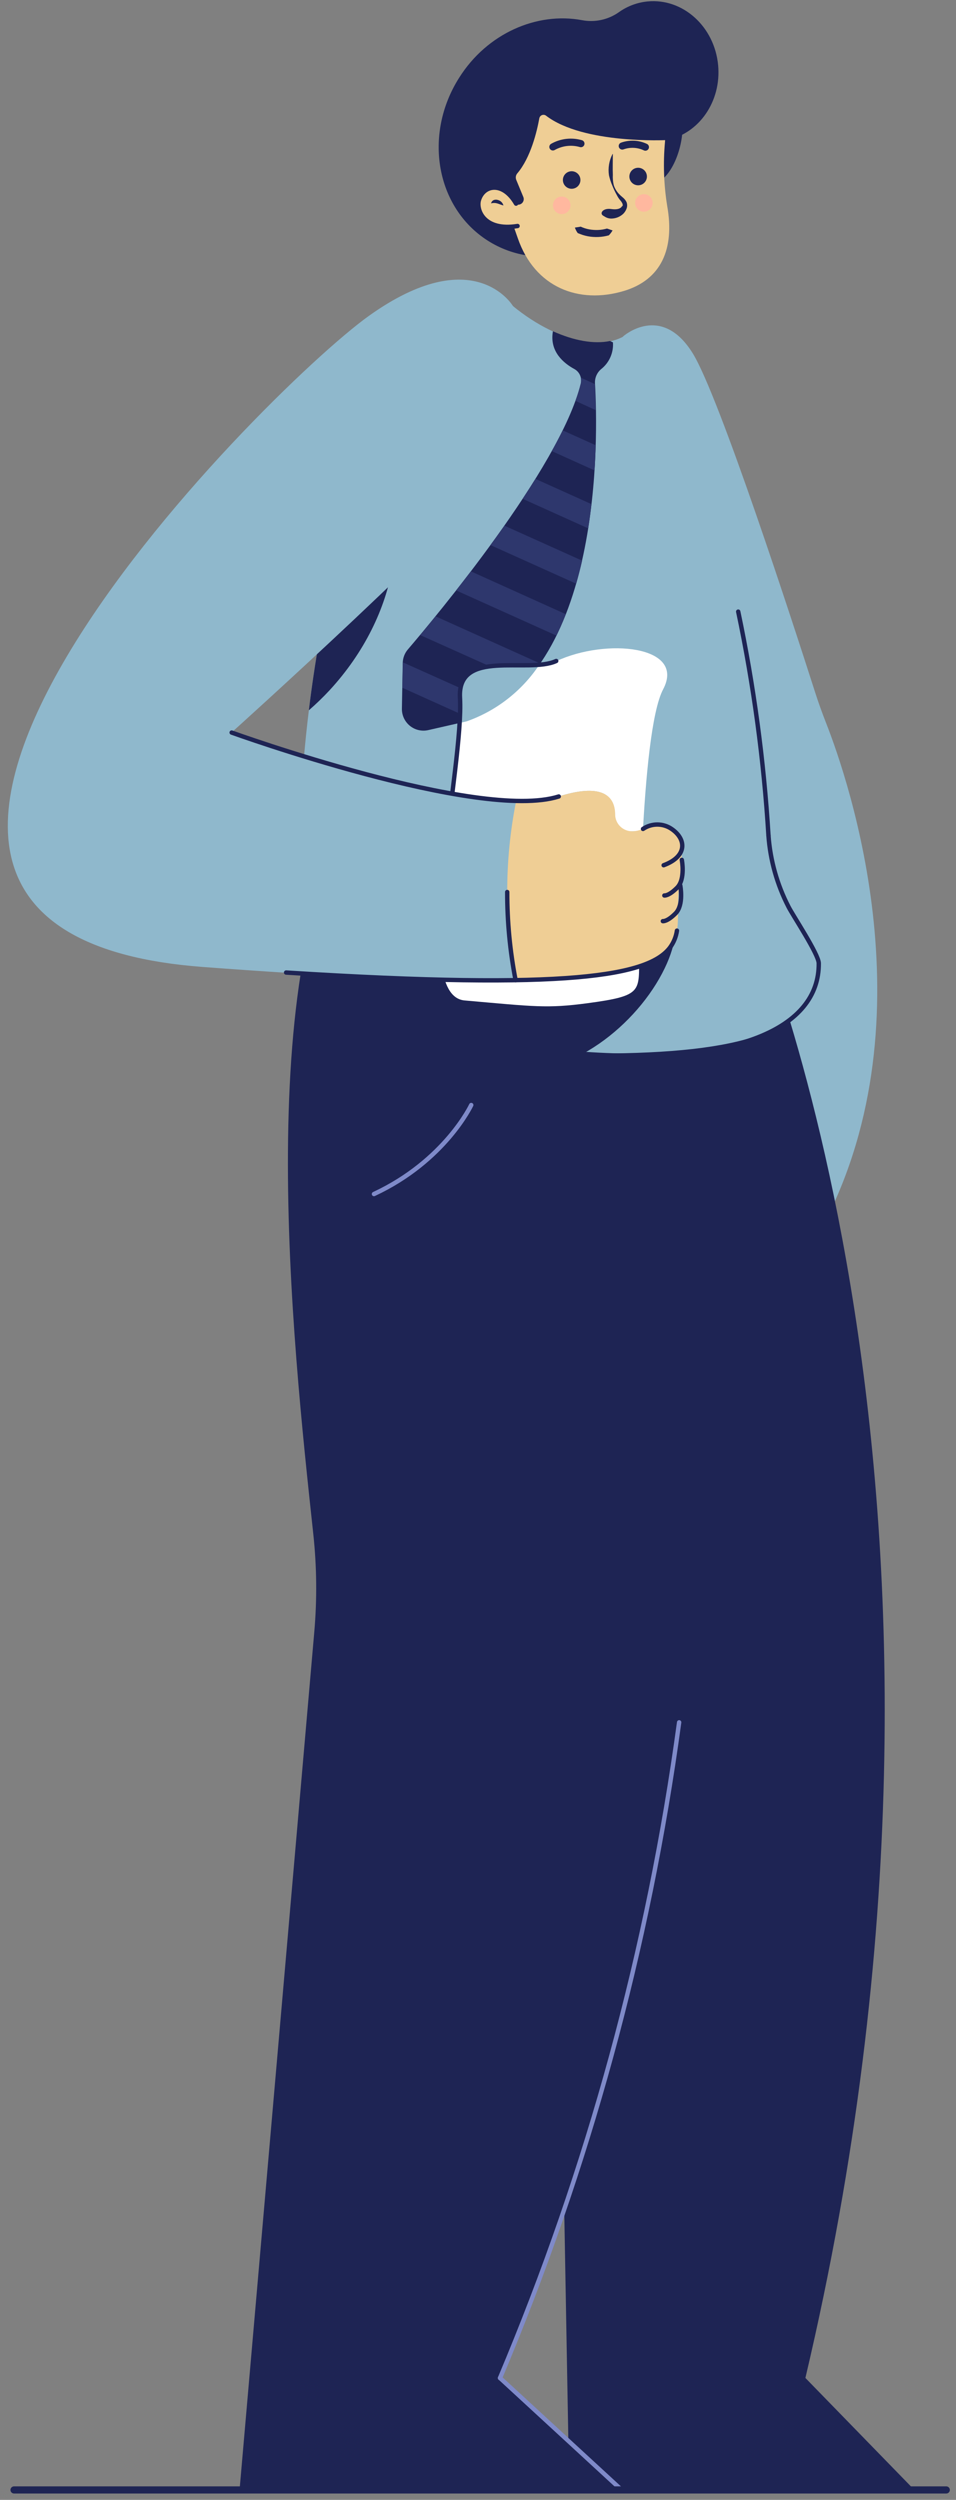 <?xml version="1.0" encoding="UTF-8"?>
<svg width="109px" height="285px" viewBox="0 0 109 285" version="1.1" xmlns="http://www.w3.org/2000/svg" xmlns:xlink="http://www.w3.org/1999/xlink">
    <rect x="0" y="0" width="109" height="285" fill="#808080" stroke="none"/>
    <title>Homme</title>
    <g id="5_MonDossier-+-Lien-Dossier" stroke="none" stroke-width="1" fill="none" fill-rule="evenodd">
        <g id="[RWD]/Proprietaire/Candidatures/Details/v0.3_BlocProprietaire1-Copy-4" transform="translate(-317, -3067)">
            <g id="Homme" transform="translate(371.39, 3209.133) scale(-1, 1) translate(-371.39, -3209.133) translate(317.89, 3067.133)">
                <path d="M28.907,40.147 C25.846,45.102 17.387,71.191 14.97,78.741 C14.592,79.927 14.171,81.091 13.719,82.25 C11.115,88.865 1.523,116.829 14.538,140.515 L36.844,50.319 L36.844,38.219 C36.844,38.219 32.5,34.354 28.907,40.147 Z" id="Path" fill="#8FB8CC" fill-rule="nonzero"></path>
                <path d="M63.19,90.67 L22.657,102.503 C22.657,102.503 -7.607,170.657 16.061,270.966 L3.657,283.712 L42.987,283.712 L44.765,184.609 C44.765,184.609 77.388,111.601 63.19,90.67 Z" id="Path" fill="#1E2454" fill-rule="nonzero"></path>
                <path d="M66.379,90.67 L33.293,102.503 C33.293,102.503 12.702,180.423 50.861,270.966 L37.02,283.733 L80.576,283.733 L72.059,185.949 C71.732,182.217 71.769,178.461 72.171,174.736 C74.513,152.983 79.458,108.189 66.379,90.67 Z" id="Path" fill="#1E2454" fill-rule="nonzero"></path>
                <line x1="50.882" y1="270.966" x2="37.02" y2="283.733" id="Path" stroke="#7F8AC9" stroke-width="0.5" stroke-linecap="round"></line>
                <path d="M30.456,196.223 C33.937,221.937 40.806,247.075 50.882,270.977" id="Path" stroke="#7F8AC9" stroke-width="0.5" stroke-linecap="round"></path>
                <path d="M38.276,16.776 C38.042,19.269 35.976,21.111 33.66,20.887 C31.345,20.663 29.865,16.402 30.099,13.908 C30.333,11.415 32.228,11.65 34.518,11.869 C36.807,12.088 38.51,14.288 38.276,16.776 Z" id="Path" fill="#1E2454" fill-rule="nonzero"></path>
                <path d="M55.535,8.724 C52.341,3.656 46.666,1.206 41.529,2.167 C40.061,2.446 38.544,2.117 37.323,1.254 C36.357,0.566 35.228,0.144 34.049,0.031 C30.025,-0.354 26.426,2.898 26.011,7.293 C25.622,11.436 28.204,15.115 31.866,15.836 C32.102,18.163 32.881,20.402 34.14,22.372 C38.255,28.859 46.384,31.064 52.287,27.295 C58.191,23.525 59.65,15.211 55.535,8.724 Z" id="Path" fill="#1E2454" fill-rule="nonzero"></path>
                <path d="M39.74,9.039 C31.339,8.505 32.069,16.028 32.069,16.028 L32.069,16.028 C32.292,18.466 32.208,20.922 31.819,23.338 C30.94,28.293 32.532,31.764 36.748,33.035 C41.891,34.578 46.905,32.65 48.848,27.038 C49.072,26.392 49.296,25.746 49.551,25.105 C50.887,21.715 54.417,10.005 39.74,9.039 Z" id="Path" fill="#EFCE95" fill-rule="nonzero"></path>
                <path d="M54.113,15.174 C50.712,7.949 31.59,4.954 31.59,4.954 L31.872,15.836 C31.872,15.836 41.342,16.327 45.612,13.07 C45.744,12.959 45.926,12.927 46.089,12.986 C46.251,13.046 46.37,13.188 46.4,13.358 C46.666,14.832 47.374,17.838 48.918,19.643 C49.089,19.851 49.13,20.137 49.024,20.385 L48.22,22.329 C48.132,22.547 48.172,22.795 48.322,22.975 C48.473,23.155 48.71,23.237 48.939,23.189 L50.813,22.783 C50.813,22.783 57.515,22.404 54.113,15.174 Z" id="Path" fill="#1E2454" fill-rule="nonzero"></path>
                <path d="M41.656,16.242 C42.728,15.932 43.879,16.067 44.85,16.616" id="Path" stroke="#1E2454" stroke-width="0.816" stroke-linecap="round"></path>
                <path d="M38.058,17.438 C38.441,18.18 38.581,19.025 38.457,19.851 C38.367,20.256 38.239,20.651 38.074,21.031 C37.92,21.415 37.743,21.787 37.541,22.147 C37.444,22.338 37.326,22.517 37.19,22.681 C37.074,22.803 36.98,22.944 36.913,23.098 C36.823,23.354 36.988,23.632 37.238,23.872 C37.484,24.126 37.792,24.31 38.132,24.406 C38.487,24.513 38.869,24.477 39.197,24.305 C39.207,24.294 39.224,24.294 39.234,24.305 C38.943,24.647 38.504,24.824 38.058,24.78 C37.601,24.746 37.169,24.558 36.833,24.246 C36.67,24.084 36.542,23.89 36.461,23.674 C36.359,23.425 36.359,23.145 36.461,22.895 C36.568,22.687 36.719,22.505 36.902,22.361 C37.051,22.241 37.192,22.111 37.323,21.971 C37.594,21.686 37.796,21.343 37.914,20.967 C38.003,20.586 38.037,20.194 38.015,19.803 C38.047,19.029 38.015,18.26 38.015,17.449 C38.015,17.433 38.026,17.419 38.042,17.417 C38.05,17.42 38.057,17.428 38.058,17.438 Z" id="Path" fill="#1E2454" fill-rule="nonzero"></path>
                <ellipse id="Oval" fill="#1E2454" fill-rule="nonzero" transform="translate(35.131, 19.993) rotate(-78.69) translate(-35.131, -19.993) " cx="35.131" cy="19.993" rx="1" ry="1"></ellipse>
                <path d="M36.94,16.514 C36.079,16.205 35.131,16.251 34.305,16.642" id="Path" stroke="#1E2454" stroke-width="0.816" stroke-linecap="round"></path>
                <ellipse id="Oval" fill="#FFB89F" fill-rule="nonzero" cx="34.475" cy="23.002" rx="1" ry="1"></ellipse>
                <ellipse id="Oval" fill="#1E2454" fill-rule="nonzero" transform="translate(42.711, 20.389) rotate(-78.69) translate(-42.711, -20.389) " cx="42.711" cy="20.389" rx="1" ry="1"></ellipse>
                <ellipse id="Oval" fill="#FFB89F" fill-rule="nonzero" cx="43.844" cy="23.274" rx="1" ry="1"></ellipse>
                <path d="M36.945,23.322 C36.945,23.322 37.083,23.856 38.175,23.701 C39.144,23.546 39.57,24.192 39.117,24.459 C38.554,24.761 37.87,24.718 37.35,24.347 C37.125,24.141 36.944,23.893 36.817,23.616" id="Path" fill="#1E2454" fill-rule="nonzero"></path>
                <path d="M42.343,25.81 C42.268,26.036 42.159,26.249 42.018,26.44 C41.827,26.515 41.64,26.595 41.449,26.654 C41.064,26.777 40.665,26.852 40.262,26.878 C39.86,26.906 39.456,26.888 39.058,26.825 C38.861,26.793 38.666,26.75 38.473,26.697 C38.308,26.529 38.165,26.34 38.047,26.136 L38.681,25.922 C38.846,25.971 39.016,26.003 39.186,26.035 C39.524,26.089 39.867,26.103 40.208,26.077 C40.548,26.055 40.884,25.993 41.209,25.89 C41.371,25.838 41.529,25.776 41.683,25.704 C41.885,25.752 42.098,25.773 42.343,25.81 Z" id="Path" fill="#1E2454" fill-rule="nonzero"></path>
                <path d="M53.278,22.649 C53.629,23.717 52.772,26.259 48.88,25.634 L48.88,25.565 C48.583,24.312 48.942,22.994 49.833,22.067 C51.207,20.684 52.82,21.208 53.278,22.649 Z" id="Path" fill="#EFCE95" fill-rule="nonzero"></path>
                <path d="M48.88,25.634 C52.772,26.259 53.629,23.739 53.278,22.649 C52.745,20.93 50.541,20.513 49.051,23.082" id="Path" stroke="#1E2454" stroke-width="0.5" stroke-linecap="round"></path>
                <path d="M51.899,23.055 C51.673,22.989 51.433,22.989 51.207,23.055 C50.999,23.108 50.786,23.215 50.488,23.295 C50.526,23.149 50.601,23.015 50.706,22.906 C50.815,22.794 50.951,22.713 51.1,22.671 C51.257,22.615 51.428,22.615 51.585,22.671 C51.746,22.739 51.864,22.883 51.899,23.055 Z" id="Path" fill="#1E2454" fill-rule="nonzero"></path>
                <path d="M73.805,101.098 C74.178,70.129 64.452,37.274 51.446,32.896 C46.235,38.193 39.735,40.329 36.354,37.947 C27.837,47.024 21.555,73.156 20.261,95.145 C20.056,97.967 19.284,100.718 17.993,103.234 C17.514,104.195 14.554,108.643 14.538,109.679 C14.453,117.117 22.492,119.776 38.09,119.963 C53.687,120.15 73.645,114.367 73.757,106.929 C73.757,106.812 73.757,106.7 73.757,106.582 C73.725,106.048 73.704,105.514 73.725,104.98 C73.761,103.677 73.787,102.383 73.805,101.098 Z" id="Path" fill="#8FB8CC" fill-rule="nonzero"></path>
                <path d="M23.721,69.595 C21.951,78.005 20.798,86.534 20.272,95.113" id="Path" stroke="#1E2454" stroke-width="0.5" stroke-linecap="round"></path>
                <path d="M42.407,41.936 C43.562,41.311 45.271,39.971 44.845,37.632 C42.471,38.7 40.187,39.127 38.334,38.743 L38.004,38.898 C37.919,40.072 38.42,41.211 39.341,41.941 C39.83,42.346 40.094,42.962 40.049,43.596 C39.708,49.582 39.058,76.798 54.683,82.105 L59.064,83.104 C59.8,83.271 60.572,83.09 61.158,82.613 C61.744,82.136 62.079,81.415 62.067,80.658 L61.971,75.458 C61.962,74.885 61.753,74.333 61.38,73.899 C58.335,70.342 44.1,53.346 41.683,43.634 C41.503,42.968 41.803,42.265 42.407,41.936 Z" id="Path" fill="#1E2454" fill-rule="nonzero"></path>
                <path d="M42.279,45.567 C42.041,44.929 41.838,44.278 41.672,43.618 C41.619,43.388 41.619,43.148 41.672,42.918 L40.075,43.65 C40.038,44.371 39.995,45.385 39.974,46.624 L42.279,45.567 Z" id="Path" fill="#2E376D" fill-rule="nonzero"></path>
                <path d="M44.978,51.296 C44.531,50.495 44.116,49.707 43.733,48.931 L39.969,50.629 C39.995,51.536 40.038,52.498 40.102,53.496 L44.978,51.296 Z" id="Path" fill="#2E376D" fill-rule="nonzero"></path>
                <path d="M48.3,56.732 C47.8,55.974 47.313,55.217 46.841,54.462 L40.453,57.34 C40.56,58.248 40.682,59.172 40.831,60.101 L48.3,56.732 Z" id="Path" fill="#2E376D" fill-rule="nonzero"></path>
                <path d="M51.973,62.007 C51.441,61.295 50.909,60.558 50.376,59.797 L41.518,63.785 C41.72,64.665 41.946,65.54 42.194,66.412 L51.973,62.007 Z" id="Path" fill="#2E376D" fill-rule="nonzero"></path>
                <path d="M55.886,67.176 C55.354,66.482 54.779,65.756 54.204,65.003 L43.381,69.888 C43.711,70.721 44.068,71.538 44.446,72.329 L55.886,67.176 Z" id="Path" fill="#2E376D" fill-rule="nonzero"></path>
                <path d="M59.99,72.265 C59.458,71.656 58.889,70.935 58.234,70.129 L46.293,75.511 C46.813,76.26 47.382,76.974 47.997,77.647 L59.99,72.265 Z" id="Path" fill="#2E376D" fill-rule="nonzero"></path>
                <path d="M54.028,81.876 L62.013,78.277 L61.96,75.463 C61.96,75.431 61.96,75.404 61.96,75.378 L51.036,80.274 C51.972,80.916 52.975,81.454 54.028,81.876 Z" id="Path" fill="#2E376D" fill-rule="nonzero"></path>
                <path d="M65.697,51.472 C60.603,58.44 62.391,69.974 70.313,78.56 C71.059,79.364 71.848,80.126 72.676,80.845 C71.351,69.979 68.934,59.727 65.697,51.472 Z" id="Path" fill="#1E2454" fill-rule="nonzero"></path>
                <path d="M20.272,95.123 C20.066,97.953 19.291,100.712 17.993,103.234 C17.514,104.195 14.554,108.643 14.538,109.679 C14.453,117.117 24.009,121.378 42.093,119.963" id="Path" stroke="#1E2454" stroke-width="0.5" stroke-linecap="round"></path>
                <path d="M73.816,100.196 L73.816,100.196 C71.698,99.168 69.524,98.261 67.305,97.478 C50.398,91.503 34.262,93.575 31.26,102.113 C30.381,104.622 30.727,107.41 32.101,110.25 C35.21,116.711 42.982,122.889 50.062,121.864 C62.583,120.054 73.672,112.616 73.741,106.913 C73.741,106.796 73.741,106.678 73.741,106.566 C73.709,106.032 73.688,105.498 73.709,104.937 C73.762,103.373 73.805,101.792 73.816,100.196 Z" id="Path" fill="#1E2454" fill-rule="nonzero"></path>
                <path d="M35.013,108.755 C35.013,108.755 34.917,83.435 32.282,78.453 C29.647,73.471 38.787,72.58 44.472,75.249 C47.667,76.734 55.764,73.792 55.444,79.446 C54.981,87.584 61.263,113.369 54.912,113.924 C46.927,114.623 45.537,114.853 40.911,114.239 C34.507,113.379 35.071,112.909 35.013,108.755 Z" id="Path" fill="#FFFFFF" fill-rule="nonzero"></path>
                <path d="M46.4,75.655 C48.392,78.647 51.299,80.911 54.683,82.105 L55.481,82.287 C55.415,81.333 55.402,80.375 55.444,79.42 C55.71,74.699 50.11,75.965 46.4,75.655 Z" id="Path" fill="#8FB8CC" fill-rule="nonzero"></path>
                <path d="M44.472,75.223 C47.667,76.707 55.764,73.765 55.444,79.42 C55.221,83.312 56.541,91.236 57.286,98.509" id="Path" stroke="#1E2454" stroke-width="0.5" stroke-linecap="round"></path>
                <path d="M49.418,34.738 C49.418,34.738 53.842,27.3 65.841,35.886 C77.84,44.472 139.305,106.011 84.771,110.106 C30.237,114.202 30.605,109.572 30.605,103.725 C30.605,97.879 27.842,97.11 30.605,95.588 C33.368,94.066 38.153,94.824 38.153,94.824 C38.153,94.824 35.492,87.92 44.196,90.67 C53.331,93.553 81.492,83.382 81.492,83.382 C81.492,83.382 54.491,59.076 50.083,52.61 C43.291,42.689 49.418,34.738 49.418,34.738 Z" id="Path" fill="#8FB8CC" fill-rule="nonzero"></path>
                <path d="M50.057,101.563 C50.063,98.141 49.735,94.727 49.077,91.37 C47.422,91.349 45.775,91.114 44.18,90.67 C38.819,88.977 37.765,90.942 37.754,92.699 C37.754,93.22 37.546,93.718 37.175,94.083 C36.805,94.448 36.303,94.647 35.785,94.637 C34.187,94.605 33.304,93.238 31.803,94.066 C29.034,95.588 30.568,97.873 30.589,103.725 C30.589,107.821 30.44,111.297 49.104,111.607 C49.745,108.297 50.064,104.934 50.057,101.563 Z" id="Path" fill="#EFCE95" fill-rule="nonzero"></path>
                <path d="M49.104,111.607 C49.745,108.297 50.064,104.934 50.057,101.563" id="Path" stroke="#1E2454" stroke-width="0.5" stroke-linecap="round"></path>
                <path d="M75.269,110.742 C42.849,112.787 33.964,111.089 31.52,107.922 C31.089,107.348 30.809,106.674 30.706,105.963" id="Path" stroke="#1E2454" stroke-width="0.5" stroke-linecap="round"></path>
                <path d="M44.18,90.67 C53.315,93.553 81.476,83.382 81.476,83.382" id="Path" stroke="#1E2454" stroke-width="0.5" stroke-linecap="round"></path>
                <path d="M34.576,94.37 C33.593,93.7 32.301,93.7 31.318,94.37 C29.625,95.524 29.497,97.494 32.223,98.509" id="Path" stroke="#1E2454" stroke-width="0.5" stroke-linecap="round"></path>
                <path d="M30.152,97.895 C30.152,97.895 29.721,100.094 30.685,101.066 C31.648,102.038 32.143,101.958 32.143,101.958" id="Path" stroke="#1E2454" stroke-width="0.5" stroke-linecap="round"></path>
                <path d="M30.328,100.815 C30.328,100.815 29.897,103.015 30.86,103.992 C31.824,104.969 32.314,104.884 32.314,104.884" id="Path" stroke="#1E2454" stroke-width="0.5" stroke-linecap="round"></path>
                <path d="M54.161,125.847 C54.161,125.847 57.137,132.207 65.25,135.992" id="Path" stroke="#7F8AC9" stroke-width="0.5" stroke-linecap="round"></path>
                <line x1="0" y1="283.733" x2="106.289" y2="283.733" id="Path" stroke="#1E2454" stroke-width="0.816" stroke-linecap="round"></line>
            </g>
        </g>
    </g>
</svg>